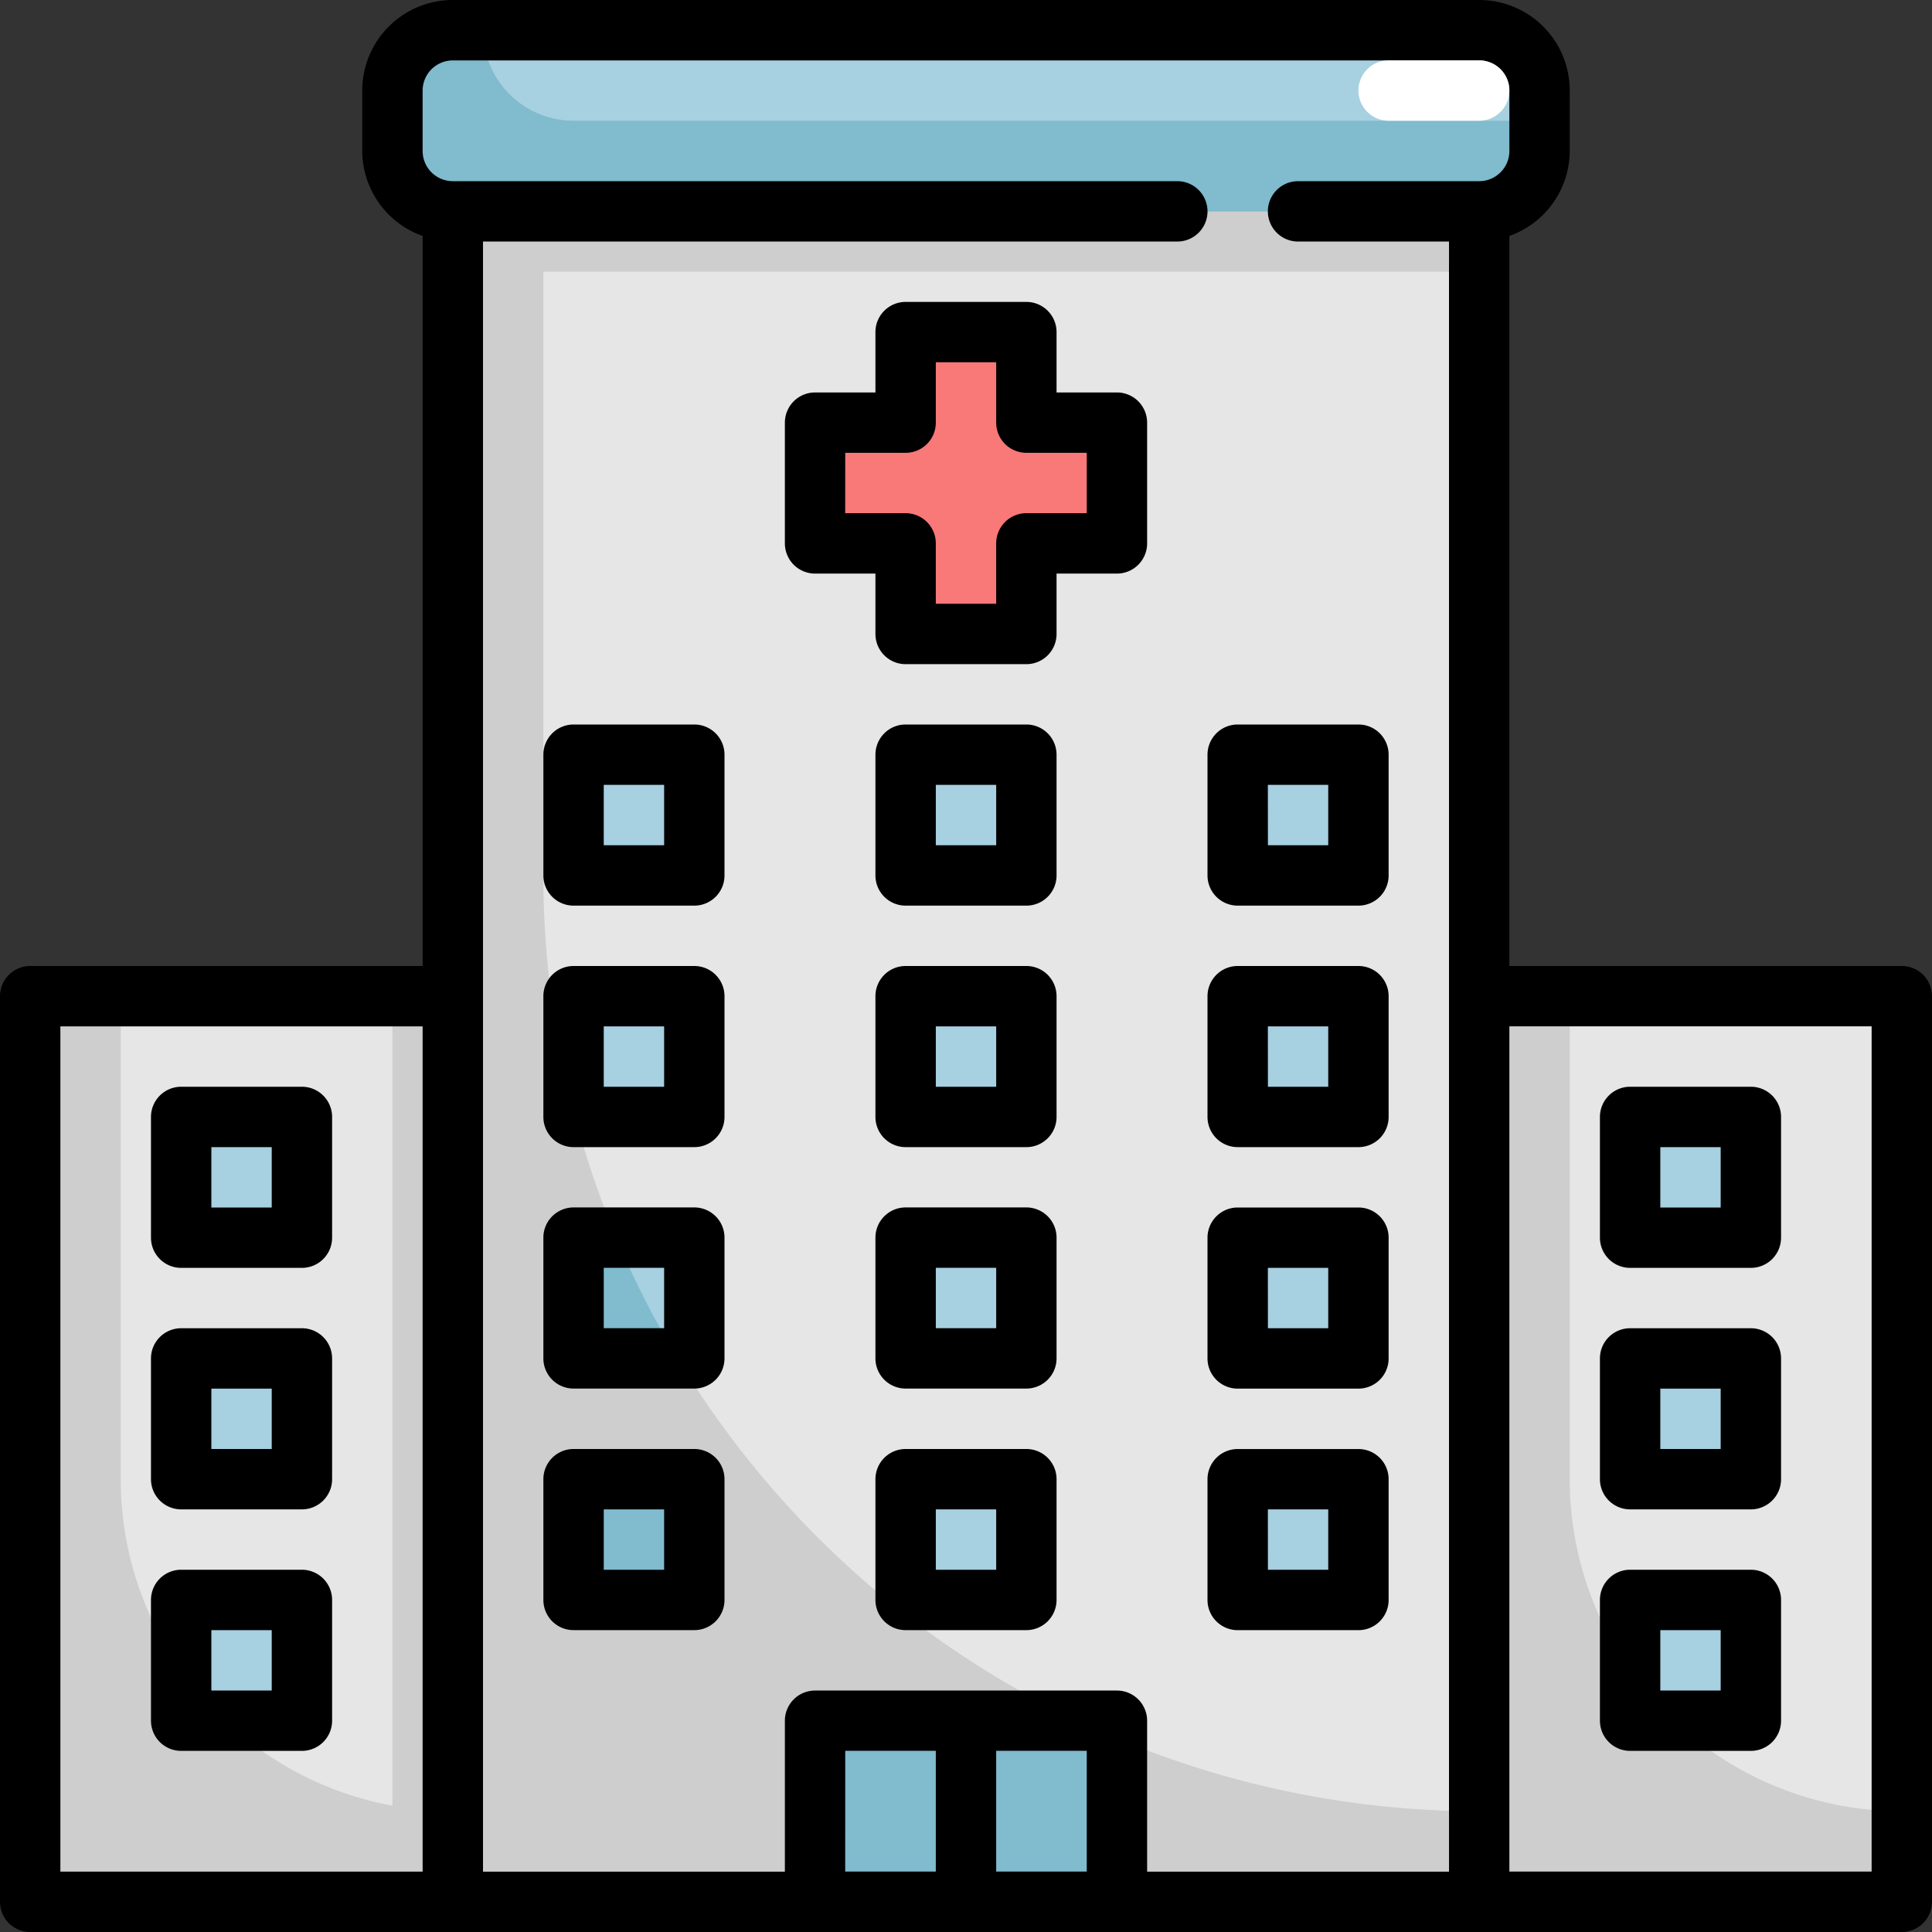 <svg xmlns="http://www.w3.org/2000/svg" width="117" height="117" viewBox="0 0 117 117">
  <rect x="0" y="0" width="117" height="117" fill="#333333" stroke="none"/>
  <g id="Grupo_9468" data-name="Grupo 9468" transform="translate(-229.316 -4725.779)">
    <rect id="Rectángulo_3306" data-name="Rectángulo 3306" width="62.156" height="102.375" transform="translate(256.738 4738.576)" fill="#e6e6e6"/>
    <path id="Trazado_7088" data-name="Trazado 7088" d="M262.222,4778.794v-40.218h-5.484v102.375h62.156v-5.485a56.671,56.671,0,0,1-56.672-56.672Zm0,0" fill="#cecece"/>
    <rect id="Rectángulo_3307" data-name="Rectángulo 3307" width="62.156" height="3.656" transform="translate(256.738 4738.576)" fill="#cecece"/>
    <rect id="Rectángulo_3308" data-name="Rectángulo 3308" width="25.594" height="54.844" transform="translate(231.144 4786.107)" fill="#e6e6e6"/>
    <rect id="Rectángulo_3309" data-name="Rectángulo 3309" width="3.656" height="54.844" transform="translate(253.081 4786.107)" fill="#cecece"/>
    <path id="Trazado_7089" data-name="Trazado 7089" d="M236.628,4815.357v-29.25h-5.484v54.844h25.594v-5.485a20.11,20.11,0,0,1-20.11-20.109Zm0,0" fill="#cecece"/>
    <rect id="Rectángulo_3310" data-name="Rectángulo 3310" width="25.594" height="54.844" transform="translate(318.894 4786.107)" fill="#e6e6e6"/>
    <path id="Trazado_7090" data-name="Trazado 7090" d="M324.378,4815.357v-29.25h-5.484v54.844h25.594v-5.485a20.11,20.11,0,0,1-20.11-20.109Zm0,0" fill="#cecece"/>
    <path id="Trazado_7091" data-name="Trazado 7091" d="M256.738,4727.607h62.156a3.648,3.648,0,0,1,3.656,3.656v3.656a3.648,3.648,0,0,1-3.656,3.657H256.738a3.649,3.649,0,0,1-3.657-3.657v-3.656a3.649,3.649,0,0,1,3.657-3.656Zm0,0" fill="#a7d0e1"/>
    <path id="Trazado_7092" data-name="Trazado 7092" d="M264.05,4733.091a5.483,5.483,0,0,1-5.484-5.484h-1.828a3.656,3.656,0,0,0-3.657,3.656v3.656a3.657,3.657,0,0,0,3.657,3.657h62.156a3.656,3.656,0,0,0,3.656-3.657v-1.828Zm0,0" fill="#80bbce"/>
    <path id="Trazado_7093" data-name="Trazado 7093" d="M296.956,4751.373h-5.484v-5.485H284.16v5.485h-5.485v7.312h5.485v5.484h7.312v-5.484h5.484Zm0,0" fill="#f97878"/>
    <rect id="Rectángulo_3311" data-name="Rectángulo 3311" width="9.141" height="10.969" transform="translate(278.675 4829.982)" fill="#80bbce"/>
    <rect id="Rectángulo_3312" data-name="Rectángulo 3312" width="9.141" height="10.969" transform="translate(287.816 4829.982)" fill="#a7d0e1"/>
    <path id="Trazado_7094" data-name="Trazado 7094" d="M294.555,4829.982h-6.739v10.969h9.14v-9.891c-.811-.347-1.61-.7-2.4-1.078Zm0,0" fill="#80bbce"/>
    <rect id="Rectángulo_3313" data-name="Rectángulo 3313" width="7.313" height="7.313" transform="translate(264.05 4771.482)" fill="#a7d0e1"/>
    <rect id="Rectángulo_3314" data-name="Rectángulo 3314" width="7.313" height="7.313" transform="translate(284.16 4771.482)" fill="#a7d0e1"/>
    <rect id="Rectángulo_3315" data-name="Rectángulo 3315" width="7.313" height="7.313" transform="translate(304.269 4771.482)" fill="#a7d0e1"/>
    <rect id="Rectángulo_3316" data-name="Rectángulo 3316" width="7.313" height="7.313" transform="translate(264.05 4786.107)" fill="#a7d0e1"/>
    <rect id="Rectángulo_3317" data-name="Rectángulo 3317" width="7.313" height="7.313" transform="translate(284.16 4786.107)" fill="#a7d0e1"/>
    <rect id="Rectángulo_3318" data-name="Rectángulo 3318" width="7.313" height="7.313" transform="translate(304.269 4786.107)" fill="#a7d0e1"/>
    <rect id="Rectángulo_3319" data-name="Rectángulo 3319" width="7.313" height="7.313" transform="translate(264.05 4800.732)" fill="#a7d0e1"/>
    <path id="Trazado_7095" data-name="Trazado 7095" d="M264.05,4808.044h6.3a56.248,56.248,0,0,1-3.721-7.312H264.05Zm0,0" fill="#80bbce"/>
    <rect id="Rectángulo_3320" data-name="Rectángulo 3320" width="7.312" height="7.313" transform="translate(240.285 4793.419)" fill="#a7d0e1"/>
    <rect id="Rectángulo_3321" data-name="Rectángulo 3321" width="7.312" height="7.313" transform="translate(240.285 4808.044)" fill="#a7d0e1"/>
    <rect id="Rectángulo_3322" data-name="Rectángulo 3322" width="7.312" height="7.313" transform="translate(240.285 4822.669)" fill="#a7d0e1"/>
    <rect id="Rectángulo_3323" data-name="Rectángulo 3323" width="7.313" height="7.313" transform="translate(328.035 4793.419)" fill="#a7d0e1"/>
    <rect id="Rectángulo_3324" data-name="Rectángulo 3324" width="7.313" height="7.313" transform="translate(328.035 4808.044)" fill="#a7d0e1"/>
    <rect id="Rectángulo_3325" data-name="Rectángulo 3325" width="7.313" height="7.313" transform="translate(328.035 4822.669)" fill="#a7d0e1"/>
    <rect id="Rectángulo_3326" data-name="Rectángulo 3326" width="7.313" height="7.313" transform="translate(284.16 4800.732)" fill="#a7d0e1"/>
    <rect id="Rectángulo_3327" data-name="Rectángulo 3327" width="7.313" height="7.313" transform="translate(304.269 4800.732)" fill="#a7d0e1"/>
    <rect id="Rectángulo_3328" data-name="Rectángulo 3328" width="7.313" height="7.313" transform="translate(264.05 4815.357)" fill="#80bbce"/>
    <rect id="Rectángulo_3329" data-name="Rectángulo 3329" width="7.313" height="7.313" transform="translate(284.16 4815.357)" fill="#a7d0e1"/>
    <rect id="Rectángulo_3330" data-name="Rectángulo 3330" width="7.313" height="7.313" transform="translate(304.269 4815.357)" fill="#a7d0e1"/>
    <path id="Trazado_7096" data-name="Trazado 7096" d="M344.488,4784.279H320.722v-44.212a5.481,5.481,0,0,0,3.656-5.148v-3.656a5.484,5.484,0,0,0-5.484-5.484H256.738a5.485,5.485,0,0,0-5.485,5.484v3.656a5.483,5.483,0,0,0,3.657,5.148v44.212H231.144a1.829,1.829,0,0,0-1.828,1.828v54.844a1.829,1.829,0,0,0,1.828,1.828H344.488a1.829,1.829,0,0,0,1.828-1.828v-54.844a1.829,1.829,0,0,0-1.828-1.828Zm-111.516,3.656H254.91v51.188H232.972Zm25.594-1.828v-45.7h42.047a1.828,1.828,0,1,0,0-3.656H256.738a1.829,1.829,0,0,1-1.828-1.829v-3.656a1.829,1.829,0,0,1,1.828-1.828h62.156a1.829,1.829,0,0,1,1.828,1.828v3.656a1.829,1.829,0,0,1-1.828,1.829H307.925a1.828,1.828,0,1,0,0,3.656h9.141v98.719H298.785v-9.141a1.829,1.829,0,0,0-1.829-1.828H278.675a1.829,1.829,0,0,0-1.828,1.828v9.141H258.566Zm21.937,45.7h5.485v7.313H280.5Zm9.141,7.313v-7.313h5.484v7.313Zm53.016,0H320.722v-51.188H342.66Zm0,0"/>
    <path id="Trazado_7097" data-name="Trazado 7097" d="M278.675,4760.513h3.656v3.656A1.829,1.829,0,0,0,284.16,4766h7.312a1.829,1.829,0,0,0,1.828-1.829v-3.656h3.656a1.829,1.829,0,0,0,1.829-1.828v-7.312a1.829,1.829,0,0,0-1.829-1.829H293.3v-3.656a1.829,1.829,0,0,0-1.828-1.828H284.16a1.829,1.829,0,0,0-1.829,1.828v3.656h-3.656a1.829,1.829,0,0,0-1.828,1.829v7.312a1.829,1.829,0,0,0,1.828,1.828Zm1.828-7.312h3.657a1.829,1.829,0,0,0,1.828-1.828v-3.657h3.656v3.657a1.829,1.829,0,0,0,1.828,1.828h3.656v3.656h-3.656a1.829,1.829,0,0,0-1.828,1.828v3.656h-3.656v-3.656a1.829,1.829,0,0,0-1.828-1.828H280.5Zm0,0"/>
    <path id="Trazado_7098" data-name="Trazado 7098" d="M271.363,4769.654H264.05a1.829,1.829,0,0,0-1.828,1.828v7.312a1.829,1.829,0,0,0,1.828,1.829h7.313a1.829,1.829,0,0,0,1.828-1.829v-7.312a1.829,1.829,0,0,0-1.828-1.828Zm-1.828,7.312h-3.657v-3.656h3.657Zm0,0"/>
    <path id="Trazado_7099" data-name="Trazado 7099" d="M291.472,4769.654H284.16a1.829,1.829,0,0,0-1.829,1.828v7.312a1.829,1.829,0,0,0,1.829,1.829h7.312a1.829,1.829,0,0,0,1.828-1.829v-7.312a1.829,1.829,0,0,0-1.828-1.828Zm-1.828,7.312h-3.656v-3.656h3.656Zm0,0"/>
    <path id="Trazado_7100" data-name="Trazado 7100" d="M304.269,4780.623h7.312a1.829,1.829,0,0,0,1.829-1.829v-7.312a1.829,1.829,0,0,0-1.829-1.828h-7.312a1.829,1.829,0,0,0-1.828,1.828v7.312a1.829,1.829,0,0,0,1.828,1.829Zm1.828-7.313h3.656v3.656H306.1Zm0,0"/>
    <path id="Trazado_7101" data-name="Trazado 7101" d="M271.363,4784.279H264.05a1.829,1.829,0,0,0-1.828,1.828v7.312a1.829,1.829,0,0,0,1.828,1.829h7.313a1.829,1.829,0,0,0,1.828-1.829v-7.312a1.829,1.829,0,0,0-1.828-1.828Zm-1.828,7.312h-3.657v-3.656h3.657Zm0,0"/>
    <path id="Trazado_7102" data-name="Trazado 7102" d="M291.472,4784.279H284.16a1.829,1.829,0,0,0-1.829,1.828v7.312a1.829,1.829,0,0,0,1.829,1.829h7.312a1.829,1.829,0,0,0,1.828-1.829v-7.312a1.829,1.829,0,0,0-1.828-1.828Zm-1.828,7.312h-3.656v-3.656h3.656Zm0,0"/>
    <path id="Trazado_7103" data-name="Trazado 7103" d="M304.269,4795.248h7.312a1.829,1.829,0,0,0,1.829-1.829v-7.312a1.829,1.829,0,0,0-1.829-1.828h-7.312a1.829,1.829,0,0,0-1.828,1.828v7.312a1.829,1.829,0,0,0,1.828,1.829Zm1.828-7.313h3.656v3.656H306.1Zm0,0"/>
    <path id="Trazado_7104" data-name="Trazado 7104" d="M271.363,4798.9H264.05a1.829,1.829,0,0,0-1.828,1.828v7.312a1.829,1.829,0,0,0,1.828,1.829h7.313a1.829,1.829,0,0,0,1.828-1.829v-7.312a1.829,1.829,0,0,0-1.828-1.828Zm-1.828,7.312h-3.657v-3.656h3.657Zm0,0"/>
    <path id="Trazado_7105" data-name="Trazado 7105" d="M247.6,4791.591h-7.312a1.829,1.829,0,0,0-1.829,1.828v7.313a1.829,1.829,0,0,0,1.829,1.828H247.6a1.829,1.829,0,0,0,1.828-1.828v-7.313a1.829,1.829,0,0,0-1.828-1.828Zm-1.828,7.313h-3.656v-3.656h3.656Zm0,0"/>
    <path id="Trazado_7106" data-name="Trazado 7106" d="M247.6,4806.216h-7.312a1.829,1.829,0,0,0-1.829,1.828v7.313a1.829,1.829,0,0,0,1.829,1.828H247.6a1.829,1.829,0,0,0,1.828-1.828v-7.313a1.829,1.829,0,0,0-1.828-1.828Zm-1.828,7.313h-3.656v-3.656h3.656Zm0,0"/>
    <path id="Trazado_7107" data-name="Trazado 7107" d="M247.6,4820.841h-7.312a1.829,1.829,0,0,0-1.829,1.828v7.313a1.829,1.829,0,0,0,1.829,1.828H247.6a1.829,1.829,0,0,0,1.828-1.828v-7.313a1.829,1.829,0,0,0-1.828-1.828Zm-1.828,7.313h-3.656V4824.5h3.656Zm0,0"/>
    <path id="Trazado_7108" data-name="Trazado 7108" d="M328.035,4802.56h7.312a1.829,1.829,0,0,0,1.828-1.828v-7.313a1.829,1.829,0,0,0-1.828-1.828h-7.312a1.829,1.829,0,0,0-1.829,1.828v7.313a1.829,1.829,0,0,0,1.829,1.828Zm1.828-7.312h3.656v3.656h-3.656Zm0,0"/>
    <path id="Trazado_7109" data-name="Trazado 7109" d="M328.035,4817.185h7.312a1.829,1.829,0,0,0,1.828-1.828v-7.313a1.829,1.829,0,0,0-1.828-1.828h-7.312a1.829,1.829,0,0,0-1.829,1.828v7.313a1.829,1.829,0,0,0,1.829,1.828Zm1.828-7.312h3.656v3.656h-3.656Zm0,0"/>
    <path id="Trazado_7110" data-name="Trazado 7110" d="M328.035,4831.81h7.312a1.829,1.829,0,0,0,1.828-1.828v-7.313a1.829,1.829,0,0,0-1.828-1.828h-7.312a1.829,1.829,0,0,0-1.829,1.828v7.313a1.829,1.829,0,0,0,1.829,1.828Zm1.828-7.312h3.656v3.656h-3.656Zm0,0"/>
    <path id="Trazado_7111" data-name="Trazado 7111" d="M291.472,4798.9H284.16a1.829,1.829,0,0,0-1.829,1.828v7.312a1.829,1.829,0,0,0,1.829,1.829h7.312a1.829,1.829,0,0,0,1.828-1.829v-7.312a1.829,1.829,0,0,0-1.828-1.828Zm-1.828,7.312h-3.656v-3.656h3.656Zm0,0"/>
    <path id="Trazado_7112" data-name="Trazado 7112" d="M304.269,4809.873h7.312a1.829,1.829,0,0,0,1.829-1.829v-7.312a1.829,1.829,0,0,0-1.829-1.828h-7.312a1.829,1.829,0,0,0-1.828,1.828v7.312a1.829,1.829,0,0,0,1.828,1.829Zm1.828-7.313h3.656v3.656H306.1Zm0,0"/>
    <path id="Trazado_7113" data-name="Trazado 7113" d="M271.363,4813.529H264.05a1.829,1.829,0,0,0-1.828,1.828v7.312a1.829,1.829,0,0,0,1.828,1.829h7.313a1.829,1.829,0,0,0,1.828-1.829v-7.312a1.829,1.829,0,0,0-1.828-1.828Zm-1.828,7.312h-3.657v-3.656h3.657Zm0,0"/>
    <path id="Trazado_7114" data-name="Trazado 7114" d="M291.472,4813.529H284.16a1.829,1.829,0,0,0-1.829,1.828v7.312a1.829,1.829,0,0,0,1.829,1.829h7.312a1.829,1.829,0,0,0,1.828-1.829v-7.312a1.829,1.829,0,0,0-1.828-1.828Zm-1.828,7.312h-3.656v-3.656h3.656Zm0,0"/>
    <path id="Trazado_7115" data-name="Trazado 7115" d="M304.269,4824.5h7.312a1.829,1.829,0,0,0,1.829-1.829v-7.312a1.829,1.829,0,0,0-1.829-1.828h-7.312a1.829,1.829,0,0,0-1.828,1.828v7.312a1.829,1.829,0,0,0,1.828,1.829Zm1.828-7.313h3.656v3.656H306.1Zm0,0"/>
    <path id="Trazado_7116" data-name="Trazado 7116" d="M318.894,4733.091H313.41a1.828,1.828,0,1,1,0-3.656h5.484a1.828,1.828,0,1,1,0,3.656Zm0,0" fill="#fff"/>
  </g>
</svg>

